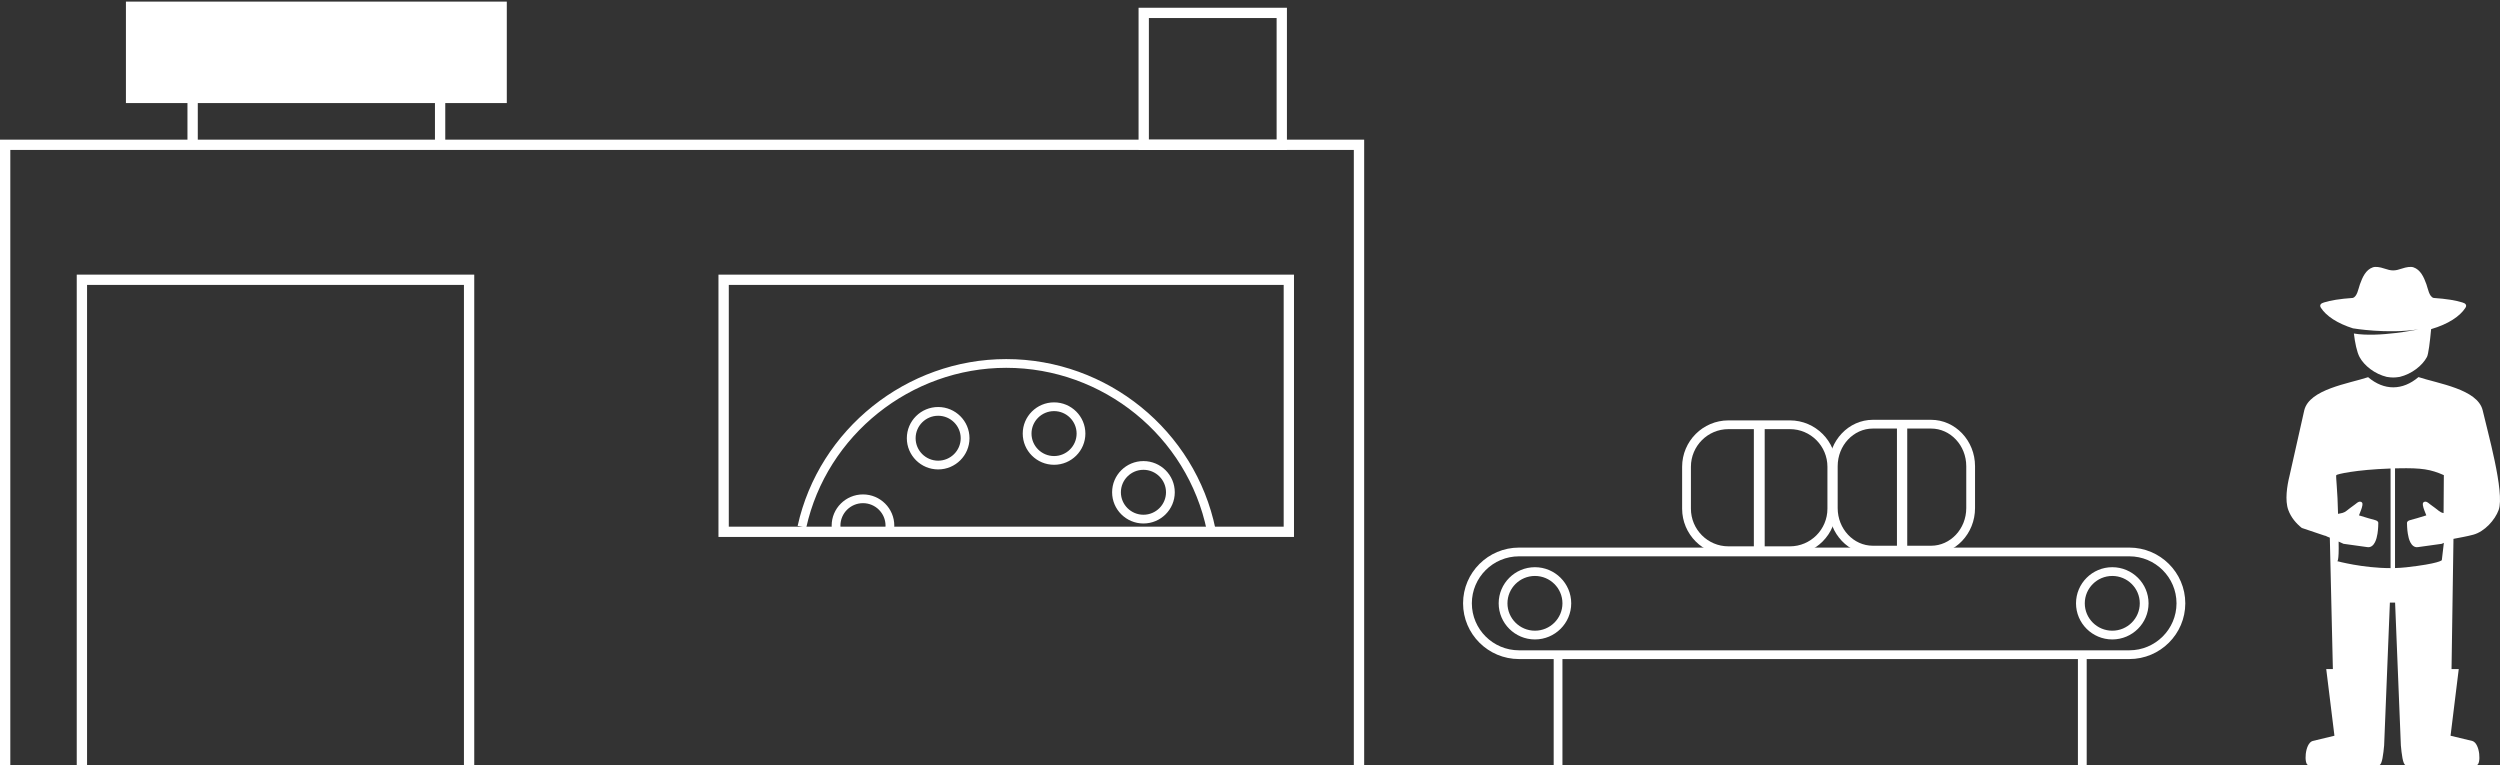 <?xml version="1.0" encoding="UTF-8" standalone="no"?>
<svg width="281px" height="86px" viewBox="0 0 281 86" version="1.1" xmlns="http://www.w3.org/2000/svg" xmlns:xlink="http://www.w3.org/1999/xlink">
    <rect x="0" y="0" width="281" height="86" fill="#333333" stroke="none"/>
    <!-- Generator: Sketch 42 (36781) - http://www.bohemiancoding.com/sketch -->
    <title>printing-press-publisher</title>
    <desc>Created with Sketch.</desc>
    <defs></defs>
    <g id="Stories" stroke="none" stroke-width="1" fill="none" fill-rule="evenodd">
        <g id="Desktop-HD" transform="translate(-541, -266)" fill="#FFFFFF">
            <g id="printing-press" transform="translate(541, 266)">
                <g>
                    <g id="factory">
                        <path d="M0,86 L153.332,86 L153.332,15.697 L0,15.697 L0,86 Z M1.159,86 L152.17,86 L152.17,16.853 L1.159,16.853 L1.159,86 Z M80.756,60.353 L145.444,60.353 L145.444,30.869 L80.756,30.869 L80.756,60.353 Z M81.916,59.198 L144.286,59.198 L144.286,32.024 L81.916,32.024 L81.916,59.198 Z" id="Fill-2"></path>
                        <path d="M8.626,86 L53.305,86 L53.305,30.868 L8.626,30.868 L8.626,86 Z M9.785,86 L52.147,86 L52.147,32.024 L9.785,32.024 L9.785,86 Z" id="Fill-3"></path>
                        <polygon id="Fill-4" points="14.154 11.585 56.964 11.585 56.964 0.181 14.154 0.181"></polygon>
                        <path d="M118.477,46.209 C117.08,46.209 115.941,47.342 115.941,48.734 C115.941,50.126 117.08,51.26 118.477,51.26 C119.873,51.26 121.011,50.126 121.011,48.734 C121.011,47.342 119.873,46.209 118.477,46.209 Z M118.477,52.242 C116.535,52.242 114.955,50.669 114.955,48.734 C114.955,46.799 116.535,45.226 118.477,45.226 C120.418,45.226 121.997,46.799 121.997,48.734 C121.997,50.669 120.418,52.242 118.477,52.242 Z M105.449,46.731 C104.052,46.731 102.916,47.864 102.916,49.255 C102.916,50.647 104.052,51.78 105.449,51.78 C106.847,51.78 107.983,50.647 107.983,49.255 C107.983,47.864 106.847,46.731 105.449,46.731 Z M105.449,52.763 C103.508,52.763 101.928,51.19 101.928,49.255 C101.928,47.32 103.508,45.748 105.449,45.748 C107.392,45.748 108.971,47.32 108.971,49.255 C108.971,51.19 107.392,52.763 105.449,52.763 Z M128.523,52.807 C127.125,52.807 125.988,53.941 125.988,55.333 C125.988,56.725 127.125,57.857 128.523,57.857 C129.921,57.857 131.059,56.725 131.059,55.333 C131.059,53.941 129.921,52.807 128.523,52.807 Z M128.523,58.84 C126.581,58.84 125.001,57.266 125.001,55.333 C125.001,53.398 126.581,51.825 128.523,51.825 C130.465,51.825 132.045,53.398 132.045,55.333 C132.045,57.266 130.465,58.84 128.523,58.84 Z M135.652,59.649 C133.472,49.043 123.987,41.343 113.101,41.343 C102.375,41.343 92.92,48.904 90.618,59.319 L89.655,59.108 C92.056,48.245 101.916,40.361 113.101,40.361 C124.452,40.361 134.345,48.389 136.619,59.452 L135.652,59.649 Z M93.572,59.891 C93.509,59.627 93.478,59.354 93.478,59.081 C93.478,57.146 95.056,55.573 97,55.573 C98.94,55.573 100.519,57.146 100.519,59.081 C100.519,59.319 100.496,59.557 100.448,59.788 L99.482,59.591 C99.516,59.424 99.534,59.253 99.534,59.081 C99.534,57.688 98.397,56.555 97,56.555 C95.603,56.555 94.464,57.688 94.464,59.081 C94.464,59.278 94.487,59.475 94.532,59.663 L93.572,59.891 Z" id="Fill-5"></path>
                    </g>
                    <g id="press" transform="translate(21, 0.143)">
                        <path d="M108.134,15.557 L122.492,15.557 L122.492,1.884 L108.134,1.884 L108.134,15.557 Z M106.975,16.712 L123.651,16.712 L123.651,0.729 L106.975,0.729 L106.975,16.712 Z" id="Fill-7"></path>
                        <path d="M218.336,73.935 L149.739,73.935 C146.27,73.935 143.449,71.125 143.449,67.67 C143.449,64.216 146.27,61.406 149.739,61.406 L218.336,61.406 C221.805,61.406 224.627,64.216 224.627,67.67 C224.627,71.125 221.805,73.935 218.336,73.935 Z M149.739,62.388 C146.815,62.388 144.436,64.758 144.436,67.67 C144.436,70.583 146.815,72.952 149.739,72.952 L218.336,72.952 C221.26,72.952 223.64,70.583 223.64,67.67 C223.64,64.758 221.26,62.388 218.336,62.388 L149.739,62.388 Z" id="Combined-Shape"></path>
                        <path d="M216.42,71.73 C214.173,71.73 212.344,69.909 212.344,67.67 C212.344,65.432 214.173,63.61 216.42,63.61 C218.669,63.61 220.498,65.432 220.498,67.67 C220.498,69.909 218.669,71.73 216.42,71.73 Z M216.42,64.594 C214.717,64.594 213.33,65.974 213.33,67.67 C213.33,69.367 214.717,70.747 216.42,70.747 C218.124,70.747 219.511,69.367 219.511,67.67 C219.511,65.974 218.124,64.594 216.42,64.594 Z M151.527,71.73 C149.281,71.73 147.451,69.909 147.451,67.67 C147.451,65.432 149.281,63.61 151.527,63.61 C153.776,63.61 155.605,65.432 155.605,67.67 C155.605,69.909 153.776,71.73 151.527,71.73 Z M151.527,64.594 C149.825,64.594 148.438,65.974 148.438,67.67 C148.438,69.367 149.825,70.747 151.527,70.747 C153.232,70.747 154.619,69.367 154.619,67.67 C154.619,65.974 153.232,64.594 151.527,64.594 Z" id="Combined-Shape"></path>
                        <polygon id="Fill-9" points="0.071 16.192 1.231 16.192 1.231 10.782 0.071 10.782"></polygon>
                        <polygon id="Fill-10" points="27.889 16.192 29.048 16.192 29.048 10.782 27.889 10.782"></polygon>
                        <polygon id="Fill-11" points="153.634 85.857 154.619 85.857 154.619 73.353 153.634 73.353"></polygon>
                        <polygon id="Fill-12" points="212.558 85.857 213.544 85.857 213.544 73.353 212.558 73.353"></polygon>
                        <path d="M173.272,48.092 C170.948,48.092 169.059,49.991 169.059,52.322 L169.059,57.034 C169.059,59.368 170.948,61.265 173.272,61.265 L180.19,61.265 C182.514,61.265 184.403,59.368 184.403,57.034 L184.403,52.322 C184.403,49.991 182.514,48.092 180.19,48.092 L173.272,48.092 Z M180.19,62.248 L173.272,62.248 C170.405,62.248 168.071,59.909 168.071,57.034 L168.071,52.322 C168.071,49.448 170.405,47.109 173.272,47.109 L180.19,47.109 C183.057,47.109 185.39,49.448 185.39,52.322 L185.39,57.034 C185.39,59.909 183.057,62.248 180.19,62.248 L180.19,62.248 Z" id="Fill-13"></path>
                        <polygon id="Fill-14" points="176.134 61.9 177.351 61.9 177.351 47.588 176.134 47.588"></polygon>
                        <path d="M189.514,48.026 C187.33,48.026 185.555,49.925 185.555,52.256 L185.555,56.968 C185.555,59.301 187.33,61.198 189.514,61.198 L196.051,61.198 C198.233,61.198 200.008,59.301 200.008,56.968 L200.008,52.256 C200.008,49.925 198.233,48.026 196.051,48.026 L189.514,48.026 Z M196.051,62.181 L189.514,62.181 C186.787,62.181 184.569,59.843 184.569,56.968 L184.569,52.256 C184.569,49.382 186.787,47.043 189.514,47.043 L196.051,47.043 C198.776,47.043 200.994,49.382 200.994,52.256 L200.994,56.968 C200.994,59.843 198.776,62.181 196.051,62.181 L196.051,62.181 Z" id="Fill-15"></path>
                        <polygon id="Fill-16" points="192.217 61.835 193.373 61.835 193.373 47.52 192.217 47.52"></polygon>
                    </g>
                </g>
            </g>
            <g id="publisher" transform="translate(798, 296)">
                <path d="M11.7,22.66 C7.7,22.802 5.654,23.305 5.598,23.405 C5.525,23.529 5.751,25.153 5.797,27.76 C5.964,27.725 6.133,27.695 6.297,27.652 C6.618,27.571 6.888,27.295 7.151,27.103 C7.333,26.969 7.514,26.836 7.698,26.702 C7.866,26.58 8.047,26.381 8.269,26.387 C8.345,26.389 8.425,26.414 8.476,26.469 C8.552,26.551 8.552,26.674 8.535,26.784 C8.477,27.174 8.281,27.557 8.15,27.928 C8.501,28.035 8.85,28.141 9.199,28.247 C9.442,28.32 9.682,28.386 9.924,28.449 C10.1,28.494 10.323,28.575 10.32,28.787 C10.319,28.937 10.314,29.087 10.306,29.237 C10.292,29.486 10.269,29.736 10.23,29.983 C10.176,30.314 10.098,30.653 9.943,30.955 C9.774,31.285 9.498,31.554 9.103,31.498 L6.409,31.123 C6.226,31.039 6.044,30.956 5.861,30.873 C5.915,33.247 5.699,33.074 5.699,33.074 C5.699,33.074 8.566,33.858 11.7,33.856 L11.7,22.66 Z M12.2,22.645 C12.317,22.642 12.436,22.64 12.558,22.638 C15.196,22.583 16.206,22.751 17.688,23.405 L17.658,27.671 C17.627,27.664 17.599,27.66 17.57,27.652 C17.248,27.571 16.979,27.295 16.715,27.103 C16.534,26.969 16.352,26.836 16.169,26.702 C16.001,26.58 15.82,26.381 15.598,26.387 C15.522,26.389 15.442,26.414 15.391,26.469 C15.316,26.551 15.315,26.674 15.331,26.784 C15.39,27.174 15.584,27.557 15.717,27.928 C15.368,28.035 15.017,28.141 14.667,28.247 C14.425,28.32 14.186,28.386 13.942,28.449 C13.767,28.494 13.543,28.575 13.545,28.787 C13.548,28.937 13.553,29.087 13.561,29.237 C13.575,29.486 13.598,29.736 13.639,29.983 C13.69,30.314 13.768,30.653 13.924,30.955 C14.093,31.285 14.37,31.554 14.762,31.498 L17.458,31.123 C17.535,31.088 17.612,31.051 17.69,31.016 L17.46,32.965 C17.46,32.965 17.19,33.348 13.46,33.764 C13.042,33.81 12.62,33.837 12.2,33.849 L12.2,22.645 Z M14.838,12.384 C17.035,13.115 21.454,13.736 22.047,16.098 C22.556,18.356 24.564,25.369 23.847,27.324 C23.437,28.447 22.268,29.756 20.998,30.099 C20.264,30.297 19.514,30.42 18.77,30.568 L18.552,45.204 L19.363,45.204 L18.442,52.696 L20.9,53.289 C21.787,53.573 21.891,55.972 21.371,56 L13.418,56 C13.072,56 12.939,54.655 12.857,53.783 L12.209,37.733 L11.623,37.733 L10.977,53.783 C10.894,54.655 10.761,56 10.416,56 L2.462,56 C1.941,55.972 2.045,53.573 2.932,53.289 L5.391,52.696 L4.469,45.204 L5.215,45.204 L4.872,30.434 C4.714,30.375 4.512,30.295 4.403,30.231 L4.24,30.19 L1.723,29.341 C1.082,28.832 0.511,28.159 0.205,27.324 C-0.191,26.245 0.06,24.607 0.343,23.483 L2.004,16.098 C2.594,13.747 6.971,13.123 9.177,12.396 C10.971,13.921 13.049,13.915 14.838,12.384 Z M7.509,6.918 C5.7,6.349 4.462,5.512 3.873,4.598 C3.67,4.283 3.872,4.087 4.225,3.992 C4.921,3.768 6.004,3.588 7.447,3.488 C7.951,3.352 8.082,2.443 8.255,1.957 C8.544,1.151 8.915,0.319 9.712,0.047 C10.022,-0.059 10.533,0.028 10.956,0.172 C11.389,0.319 11.691,0.394 11.992,0.394 C12.294,0.394 12.595,0.319 13.029,0.172 C13.453,0.028 13.964,-0.059 14.274,0.047 C15.069,0.319 15.442,1.151 15.73,1.957 C15.904,2.443 16.034,3.352 16.537,3.488 C17.981,3.588 19.065,3.768 19.76,3.992 C20.113,4.087 20.315,4.283 20.112,4.598 C19.498,5.55 18.194,6.428 16.259,6.995 C16.127,8.41 15.954,9.814 15.79,10.123 C15.271,11.102 14.067,12.042 12.729,12.363 C12.137,12.455 11.864,12.455 11.272,12.363 C9.934,12.042 8.729,11.102 8.21,10.123 C7.912,9.56 7.701,8.53 7.576,7.487 C10.365,7.963 14.819,7.023 14.819,7.023 C11.264,7.557 7.509,6.91 7.509,6.91 L7.509,6.918 Z"></path>
            </g>
        </g>
    </g>
</svg>
